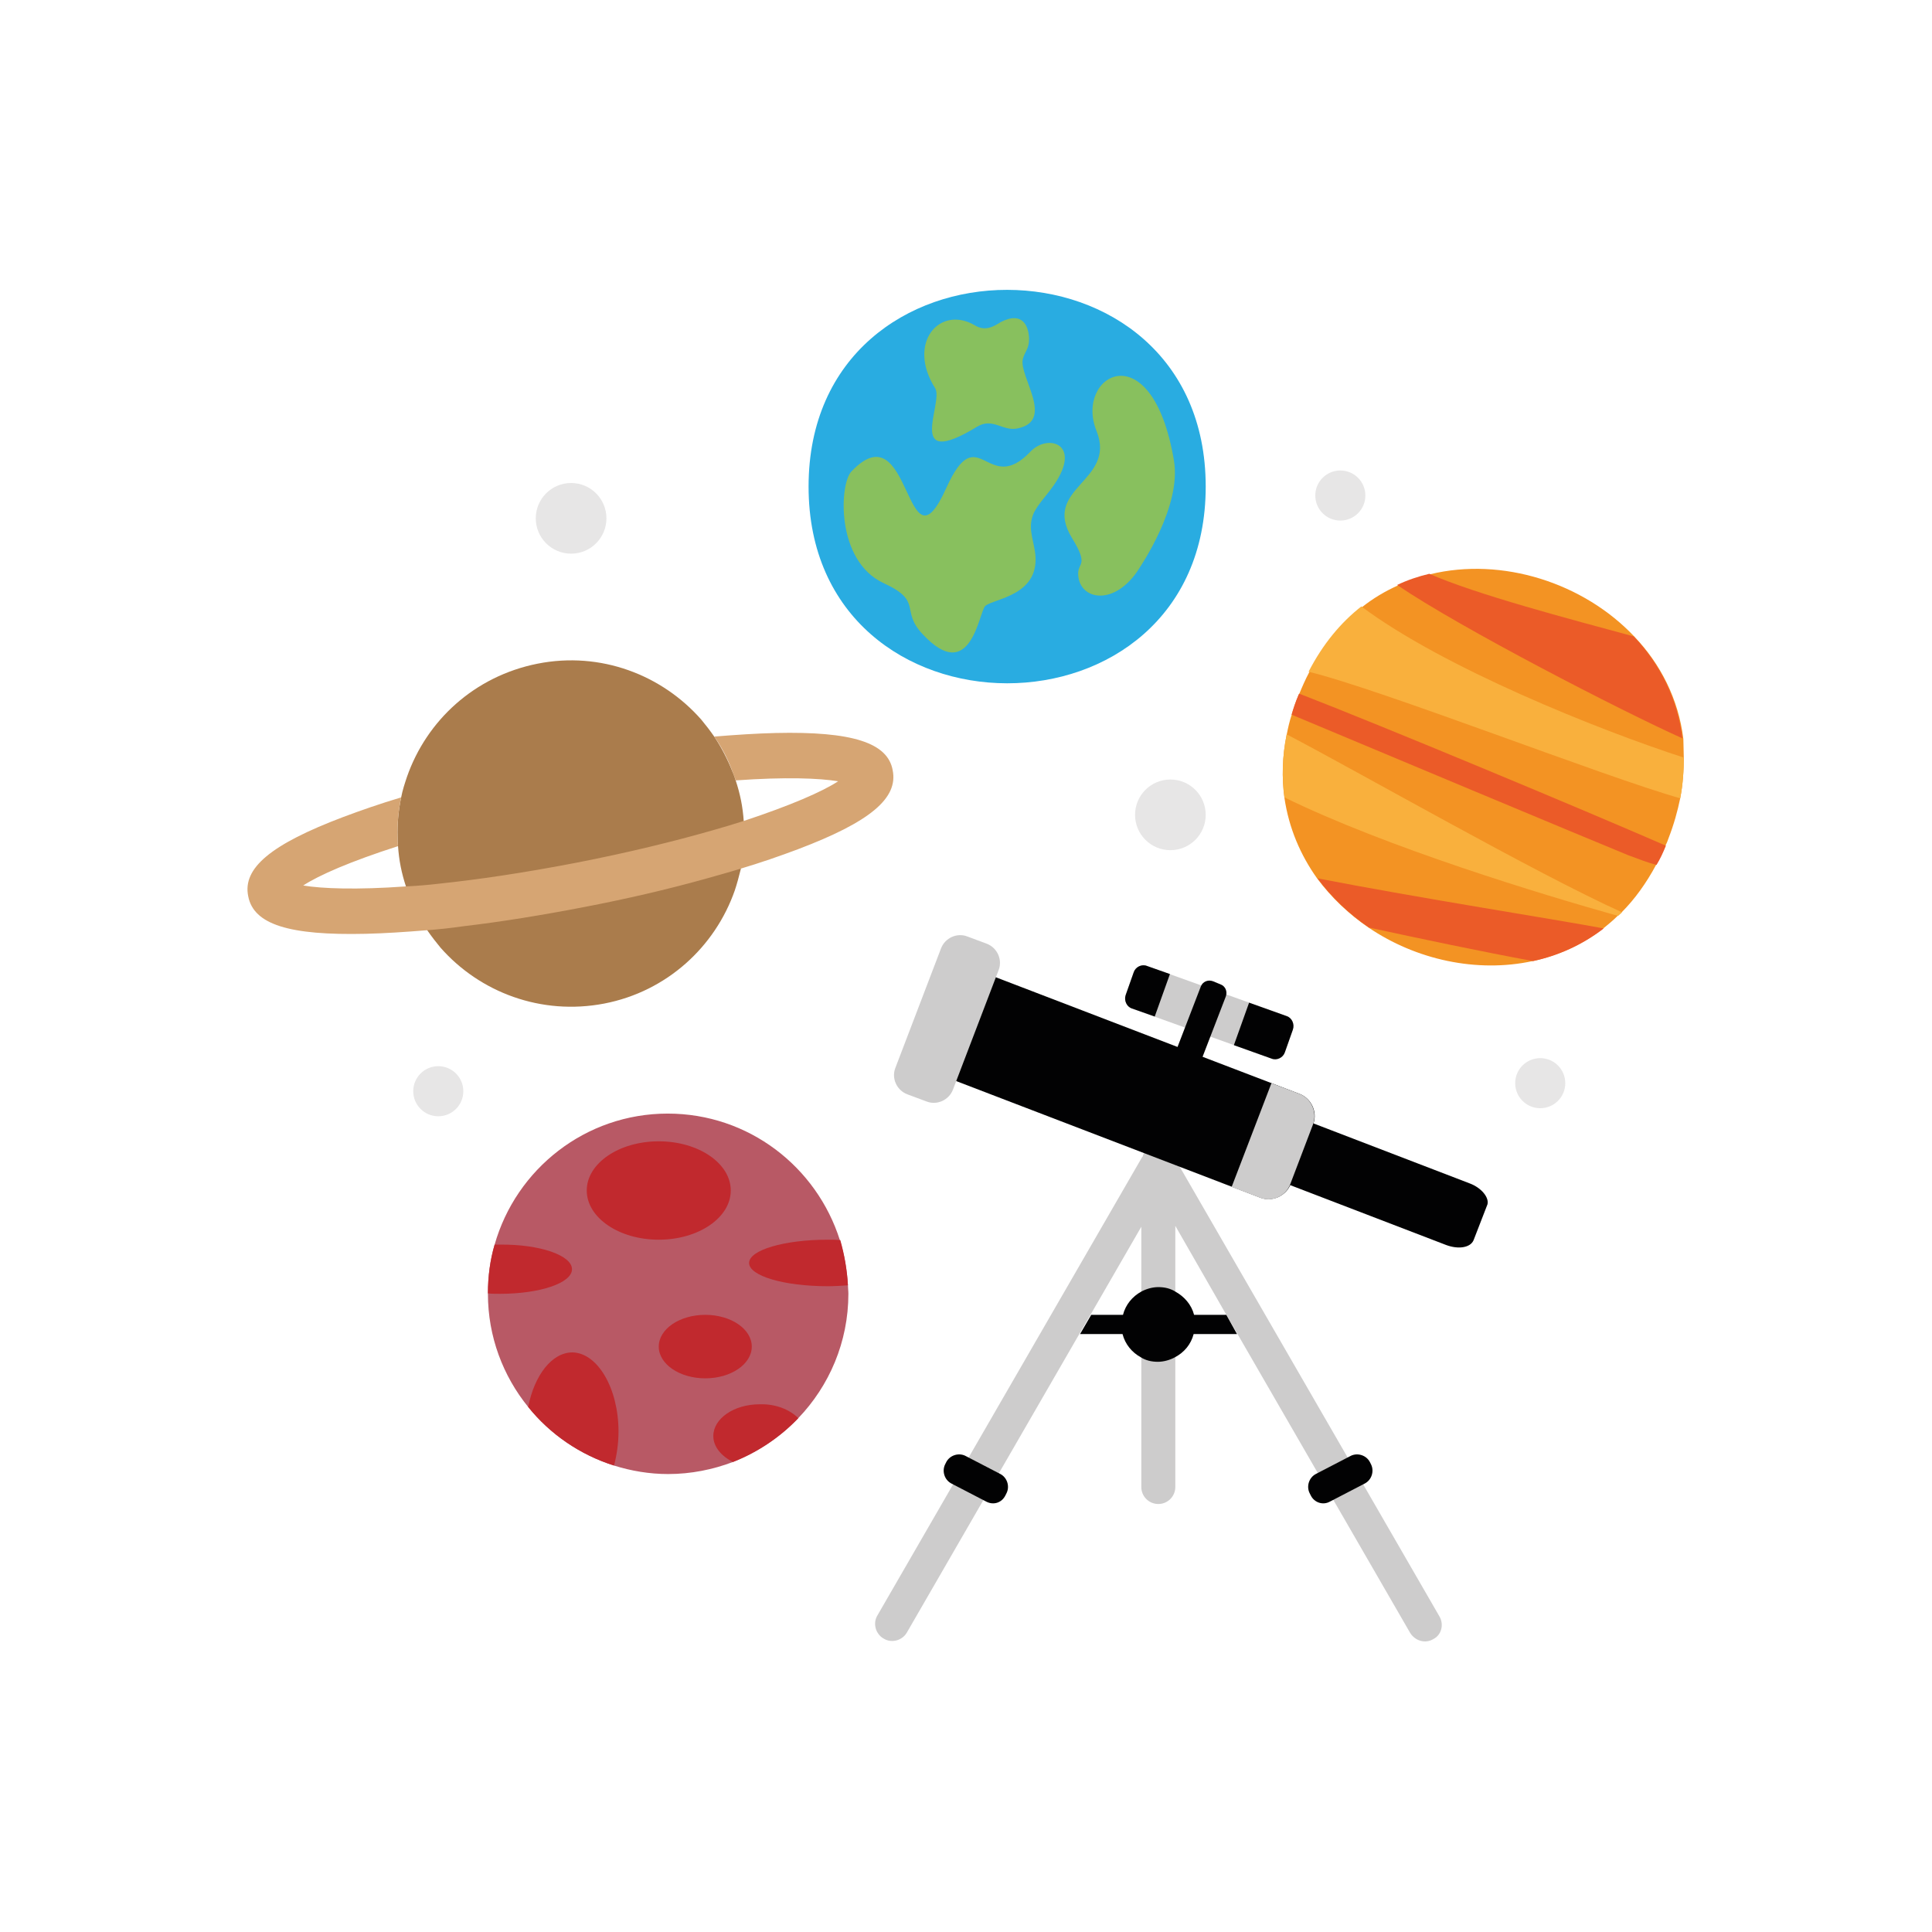 <?xml version="1.0" encoding="utf-8"?>
<!-- Generator: Adobe Illustrator 22.0.1, SVG Export Plug-In . SVG Version: 6.00 Build 0)  -->
<svg version="1.1" id="Calque_1" xmlns="http://www.w3.org/2000/svg" xmlns:xlink="http://www.w3.org/1999/xlink" x="0px" y="0px"
	 viewBox="0 0 432 432" style="enable-background:new 0 0 432 432;" xml:space="preserve">
<style type="text/css">
	.st0{fill:#957452;}
	.st1{fill:#88573C;}
	.st2{fill:#D6C49A;}
	.st3{fill:#E52627;}
	.st4{fill:#CDCCCC;}
	.st5{fill:#264395;}
	.st6{fill:#1E274A;}
	.st7{fill:#EC6625;}
	.st8{fill:#020203;}
	.st9{fill:#E52521;}
	.st10{fill:#808181;}
	.st11{fill:#FFE324;}
	.st12{fill:#3F4244;}
	.st13{fill:#009F4A;}
	.st14{fill:#343434;}
	.st15{fill:#78170E;}
	.st16{fill:#F0E9D5;}
	.st17{fill:#272531;}
	.st18{fill:#222B56;}
	.st19{fill:#9BD2CC;}
	.st20{fill:#83B143;}
	.st21{fill:#1B1B1B;}
	.st22{fill:#FFFFFF;}
	.st23{fill:#DDD6C3;}
	.st24{fill:#997F64;}
	.st25{fill:#77684B;}
	.st26{fill:#A89877;}
	.st27{fill:#B4B4B4;}
	.st28{fill:#DDCEBB;}
	.st29{fill:#9A2A1A;}
	.st30{fill:#5E1C0C;}
	.st31{fill:#F1CA43;}
	.st32{fill:#A57B46;}
	.st33{fill:#F18538;}
	.st34{fill:#F2AC64;}
	.st35{fill:#FAB42D;}
	.st36{fill:#46494E;}
	.st37{fill:#CF875E;}
	.st38{fill:#E7E6E6;}
	.st39{fill:#1A181D;}
	.st40{fill:#637644;}
	.st41{fill:#9F1E29;}
	.st42{fill:#F9B03D;}
	.st43{fill:#0D71B9;}
	.st44{fill:#E52629;}
	.st45{fill:#676767;}
	.st46{fill:#30358C;}
	.st47{fill:#9A9999;}
	.st48{fill:#3F4798;}
	.st49{fill:#2DABE3;}
	.st50{fill:#C1292E;}
	.st51{fill:#F2F2F2;}
	.st52{fill:#AA7C4C;}
	.st53{fill:#D6A573;}
	.st54{fill:#29ACE1;}
	.st55{fill:#88C05E;}
	.st56{fill:#F39323;}
	.st57{fill:#EB5B28;}
	.st58{fill:#B85965;}
	.st59{fill:#A67D52;}
	.st60{fill:#8C633A;}
	.st61{fill:#009245;}
	.st62{fill:#066938;}
	.st63{fill:#7D252D;}
	.st64{fill:#95D3E3;}
	.st65{fill:#603914;}
	.st66{fill:#EFC9AF;}
	.st67{fill:#D987B8;}
	.st68{fill:#8FC14D;}
	.st69{fill:#C69C6C;}
	.st70{fill:#2BADE1;}
	.st71{fill:#A4C958;}
	.st72{fill:#754D24;}
	.st73{fill:#35AE73;}
	.st74{fill:#E0B99E;}
	.st75{fill:#BDCCD4;}
	.st76{fill:#0C0D0D;}
	.st77{fill:#F4E152;}
	.st78{fill:#1E1911;}
	.st79{fill:#A1BD4F;}
	.st80{fill:#CBE6DC;}
	.st81{fill:#B5DCCE;}
	.st82{fill:#1F1D1B;}
	.st83{fill:#746458;}
	.st84{fill:#C7B29A;}
	.st85{fill:#998675;}
	.st86{fill:#428540;}
	.st87{fill:#E3E5E3;}
	.st88{fill:#161617;}
	.st89{fill:#1E1F1E;}
	.st90{fill:#474847;}
	.st91{fill:#191A19;}
	.st92{fill:#4B2C15;}
	.st93{fill:#92552A;}
	.st94{fill:#7EA847;}
	.st95{fill:#D59E2B;}
	.st96{fill:#807E79;}
	.st97{fill:#E5B744;}
	.st98{fill:#8EC045;}
	.st99{fill:#3B569A;}
	.st100{fill:#A1B7E0;}
	.st101{fill:#8FC9CC;}
	.st102{fill:#9ED1CA;}
	.st103{fill:#81AAA9;}
	.st104{fill:#E1783D;}
	.st105{fill:#64328A;}
	.st106{fill:#DEDEA5;}
	.st107{fill:#754997;}
	.st108{fill:#EE6F43;}
	.st109{fill:#A6CB67;}
	.st110{fill:#8FB7C0;}
	.st111{fill:#E2E1DF;}
	.st112{fill:#2C3E70;}
	.st113{fill:#D9BF96;}
	.st114{fill:#9C6941;}
	.st115{fill:#61605E;}
	.st116{fill:#9C9A99;}
	.st117{fill:#245F3D;}
	.st118{fill:#191713;}
	.st119{fill:#C39A62;}
	.st120{fill:#A17C4F;}
	.st121{fill:#F39200;}
	.st122{fill:#432918;}
	.st123{fill:#B17F4A;}
	.st124{fill:#FFCE1E;}
	.st125{fill:#BE1622;}
	.st126{fill:#3AAA35;}
	.st127{fill:#911825;}
	.st128{fill:#009FE3;}
	.st129{fill:#E94E1B;}
	.st130{fill:#FFCC03;}
	.st131{fill:#95C11F;}
	.st132{fill:#00A19A;}
	.st133{fill:#683C11;}
	.st134{fill:#878787;}
	.st135{fill:#634E42;}
	.st136{fill:#CBBBA0;}
	.st137{fill:#7B5B41;}
	.st138{fill:#493E36;}
	.st139{fill:#78A62C;}
	.st140{fill:#2C8535;}
	.st141{fill:#F9B233;}
	.st142{fill:none;}
	.st143{fill:#CA9E67;}
	.st144{fill:#E30613;}
	.st145{fill:#C6C6C6;}
	.st146{fill:#575756;}
	.st147{fill:#7B6A58;}
	.st148{fill:#A3C5D7;}
	.st149{fill:#332C25;}
	.st150{fill:#29235C;}
	.st151{fill:#E6332A;}
	.st152{fill:#738D93;}
	.st153{fill:#C87B31;}
	.st154{fill:#5BBCA7;}
	.st155{fill:#EF786F;}
	.st156{fill:#EE8D9E;}
	.st157{fill:#A74B56;}
	.st158{fill:#E72D7B;}
	.st159{fill:#E84138;}
	.st160{fill:#3B2315;}
	.st161{fill:#8EC044;}
	.st162{fill:#A1C74B;}
	.st163{fill:#231F20;}
	.st164{fill:#F6D9A7;}
	.st165{fill:#F4A5A6;}
	.st166{fill:#6E6F70;}
	.st167{fill:#F8AF41;}
	.st168{fill:#B79C19;}
	.st169{fill:#EFD101;}
	.st170{fill:#207A97;}
	.st171{fill:#20ACE3;}
	.st172{fill:#C51618;}
	.st173{fill:#C19446;}
	.st174{fill:#9E599F;}
	.st175{fill:#CD95C2;}
	.st176{fill:#F29A26;}
	.st177{fill:#FCCE8D;}
	.st178{fill:#F39B85;}
	.st179{fill:#E52628;}
	.st180{fill:#6BB52D;}
</style>
<g>
	<g>
		<g>
			<path class="st52" d="M164.5,174.5c-0.2-0.6-0.4-1.3-0.7-1.9c-1.1-2.8-2.5-5.5-4.1-7.9c-0.9-1.3-1.9-2.6-2.9-3.8
				c-8.8-10-22.5-15.3-36.6-12.5s-24.8,12.7-29.2,25.3c-0.5,1.5-1,3-1.3,4.6c-0.6,2.9-0.9,5.9-0.8,8.9c0,0.7,0,1.3,0.1,2
				c0.1,1.5,0.3,3.1,0.6,4.6s0.7,3,1.2,4.5c0.2,0.6,0.4,1.3,0.7,1.9c1.1,2.8,2.5,5.5,4.1,7.9c0.9,1.3,1.9,2.6,2.9,3.8
				c8.8,10,22.5,15.2,36.6,12.5c14-2.7,24.8-12.7,29.2-25.3c0.5-1.5,0.9-3,1.3-4.6c0.6-2.9,0.9-5.8,0.8-8.9c0-0.7-0.1-1.3-0.1-2
				c-0.1-1.5-0.3-3.1-0.6-4.6C165.4,177.5,165,176,164.5,174.5z"/>
			<g>
				<path class="st53" d="M173.4,163.9c-4.2,0.1-8.8,0.4-13.7,0.8c1.7,2.4,3.1,5.1,4.1,7.9c0.2,0.6,0.5,1.2,0.7,1.9
					c11.1-0.8,18.8-0.5,22.9,0.2c-3.5,2.3-10.6,5.4-21.2,8.9c-2.2,0.7-4.5,1.4-7,2.1c-8.4,2.4-18.5,4.9-30.3,7.2
					c-11.9,2.3-22.2,3.8-30.8,4.7c-2.6,0.3-5,0.5-7.3,0.6c-11.1,0.8-18.8,0.5-23-0.2c3.5-2.3,10.6-5.4,21.2-8.8
					c-0.1-0.7-0.1-1.3-0.1-2c-0.1-3,0.2-6,0.8-8.9c-4.7,1.4-9,2.9-13,4.4c-16.1,6.1-22.5,11.4-21.2,17.7c1.2,6.3,9.1,8.8,26.3,8.4
					c4.2-0.1,8.8-0.4,13.7-0.8c2.7-0.2,5.4-0.5,8.2-0.9c8.5-1,17.7-2.5,27-4.3c9.4-1.8,18.4-3.9,26.7-6.2c2.8-0.8,5.4-1.5,8-2.3
					c4.7-1.4,9-2.9,13-4.4c16.1-6.1,22.5-11.4,21.2-17.7C198.5,166.1,190.6,163.5,173.4,163.9z"/>
			</g>
		</g>
		<g>
			<path class="st54" d="M180.8,108.8c0,58.6,88.8,58.7,88.8,0C269.6,50.2,180.8,50.1,180.8,108.8z"/>
			<path class="st55" d="M228.7,80.3c0.4-1.6,1.4-2.3,1.4-4.4c0-2.6-1.2-6.5-6.3-3.9c-1.6,1-3.5,2.2-5.9,0.7
				c-7.8-4.5-15.2,4-8.8,14.1c2,3.2-7,18.6,9.4,8.6c3.5-2.1,5.7,1.1,9,0.4C236,94.1,227.8,84.2,228.7,80.3z"/>
			<path class="st55" d="M262.5,103c-4.9-29.2-22.4-19.1-17.3-6.6c4.5,11.3-12.4,12.6-5.5,23.9c4,6.5,1.1,5.3,1.4,8.4
				c0.4,5.3,7.7,6.9,13.1-0.8C255.2,126.4,264.2,113.2,262.5,103z"/>
			<path class="st55" d="M234.9,109.5c7.7-10.1-0.4-12.7-4.4-8.6c-9.8,10.4-11.7-7.7-18.9,8.2c-9.2,20.5-7.7-17.9-21.2-3.7
				c-2.7,2.7-3.6,20,7.2,25c8.9,4.1,3.6,6,8.7,11.4c10.8,11.6,12.6-5,14-6.3c1.9-1.7,12.7-2.3,11.1-12.3c-0.5-3.1-1.6-5.5-0.2-8.6
				C232.2,112.7,233.7,111.1,234.9,109.5z"/>
		</g>
		<g>
			<g>
				<path class="st56" d="M376.5,169.4c0,2.9-0.2,6-0.8,9.1c-0.6,2.9-1.4,5.8-2.6,8.9c-0.2,0.6-0.4,1.1-0.7,1.7
					c-0.6,1.5-1.3,3-2.1,4.3c-2.2,4.1-4.8,7.7-7.7,10.6c-0.3,0.3-0.6,0.5-0.9,0.8c-1,1-2.1,1.9-3.2,2.8h0
					c-4.8,3.7-10.2,6.1-15.8,7.3c0,0,0,0,0,0c-12.5,2.7-26.1-0.3-36.7-7.5c0,0,0,0,0,0c-4.4-3-8.3-6.7-11.5-11
					c-3.7-5.2-6.3-11.2-7.3-18c-0.6-4.4-0.5-9.2,0.5-14.1c0.3-1.5,0.6-2.9,1.1-4.4c0.4-1.4,0.9-2.9,1.5-4.3c0-0.1,0.1-0.2,0.2-0.4
					c0.7-1.7,1.4-3.3,2.2-4.8c3.2-6.2,7.2-11,11.8-14.6c2.5-2,5.2-3.6,8.1-4.9c2.3-1.1,4.7-1.9,7.2-2.5c16.1-3.9,34.3,1.9,45.7,14
					c5.8,6.1,9.8,13.9,10.9,22.8C376.4,166.5,376.5,167.9,376.5,169.4z"/>
			</g>
			<g>
				<g>
					<path class="st42" d="M376.5,169.4c0,2.9-0.2,6-0.8,9.1c-17-4.8-66.7-24.3-83.1-28.3c3.2-6.2,7.2-11,11.8-14.6
						C322.7,149.3,357.4,163.2,376.5,169.4z"/>
					<path class="st42" d="M362.7,204c-0.3,0.3-0.6,0.5-0.9,0.8c-17.1-4.8-51.7-15.3-74.6-26.5c-0.6-4.4-0.5-9.2,0.5-14.1
						C303.6,172.5,343.4,195.3,362.7,204z"/>
				</g>
				<g>
					<path class="st57" d="M372.5,189.1c-0.6,1.5-1.3,3-2.1,4.3c-1.9-0.5-4-1.3-6.4-2.2c-10-4.1-55.9-23.3-75.2-31.4
						c0.4-1.4,0.9-2.9,1.5-4.3c0-0.1,0.1-0.2,0.2-0.4C309.1,162.3,353.7,180.9,372.5,189.1z"/>
					<path class="st57" d="M376.2,165.1c-13.6-6.1-49.7-24.7-63.8-34.3c2.3-1.1,4.7-1.9,7.2-2.5c10.4,4.6,31.3,10.1,45.7,14
						C371.1,148.4,375.1,156.1,376.2,165.1z"/>
					<path class="st57" d="M358.6,207.6c-4.8,3.7-10.2,6.1-15.8,7.3c0,0,0,0,0,0c-11.4-2.1-25.2-5-36.7-7.5c0,0,0,0,0,0
						c-4.4-3-8.3-6.7-11.5-11C317.8,200.9,347.4,205.5,358.6,207.6z"/>
				</g>
			</g>
		</g>
		<g>
			<path class="st58" d="M189.7,289.3c0,10.8-4.3,20.6-11.2,27.8c-4,4.2-9,7.6-14.6,9.8h0c-4.5,1.7-9.4,2.7-14.5,2.7
				c-4.2,0-8.3-0.7-12.1-1.9c-7.6-2.4-14.3-7-19.2-13.1c-5.6-6.9-9-15.7-9-25.3v-0.1c0-3.8,0.5-7.5,1.5-10.9
				c4.8-16.9,20.3-29.3,38.7-29.3c18.1,0,33.3,11.9,38.5,28.3c1,3.2,1.6,6.6,1.8,10.1C189.6,288,189.7,288.6,189.7,289.3z"/>
			<g>
				<path class="st50" d="M127.9,283.8c0,3.1-7.2,5.5-16.1,5.5c-0.9,0-1.9,0-2.7-0.1c0-3.8,0.5-7.5,1.5-10.9c0.4,0,0.8,0,1.2,0
					C120.7,278.2,127.9,280.7,127.9,283.8z"/>
				<ellipse class="st50" cx="147.3" cy="266.2" rx="16.1" ry="11"/>
				<ellipse class="st50" cx="157.7" cy="301.1" rx="10.4" ry="7.1"/>
				<path class="st50" d="M178.5,317.1c-4,4.2-9,7.6-14.6,9.8h0c-2.6-1.3-4.4-3.4-4.4-5.8c0-3.9,4.6-7.1,10.4-7.1
					C173.5,313.9,176.6,315.2,178.5,317.1z"/>
				<path class="st50" d="M138.3,320.1c0,2.7-0.4,5.3-1,7.6c-7.6-2.4-14.3-7-19.2-13.1c1.4-7.1,5.3-12.2,9.9-12.2
					C133.6,302.5,138.3,310.4,138.3,320.1z"/>
				<path class="st50" d="M189.6,287.4c-1.4,0.1-3,0.2-4.5,0.2c-9.8,0-17.6-2.3-17.6-5.2c0-2.9,7.9-5.2,17.6-5.2
					c0.9,0,1.9,0,2.8,0.1C188.8,280.5,189.4,283.9,189.6,287.4z"/>
			</g>
		</g>
	</g>
	<g>
		<circle class="st38" cx="127.7" cy="115.9" r="7.9"/>
		<circle class="st38" cx="261.7" cy="182.2" r="7.9"/>
		<circle class="st38" cx="299.7" cy="110.8" r="5.6"/>
		<circle class="st38" cx="344.4" cy="242.2" r="5.6"/>
		<circle class="st38" cx="98" cy="244" r="5.6"/>
	</g>
	<g>
		<g>
			<path class="st4" d="M321.9,361.5l-59.2-102.5c-0.3-0.9-0.9-1.7-1.7-2.2c-0.5-0.3-1.1-0.5-1.7-0.5c-0.1,0-0.1,0-0.2,0
				c0,0-0.1,0-0.1,0c0,0-0.1,0-0.1,0c0,0-0.1,0-0.1,0c0,0,0,0,0,0c-0.1,0-0.3,0-0.4,0c-0.1,0-0.2,0-0.3,0.1c-0.1,0-0.3,0.1-0.4,0.1
				c-0.1,0-0.2,0.1-0.3,0.1c-0.1,0-0.2,0.1-0.3,0.1c-0.1,0-0.1,0.1-0.2,0.1c-0.1,0-0.1,0.1-0.2,0.1c-0.1,0.1-0.3,0.2-0.4,0.3
				c0,0.1-0.1,0.1-0.1,0.1c-0.1,0.1-0.2,0.3-0.3,0.4c-0.1,0.1-0.1,0.1-0.1,0.2c-0.1,0.1-0.2,0.3-0.2,0.4c0,0.1-0.1,0.2-0.1,0.3
				c0,0.1,0,0.1-0.1,0.1l-59.2,102.5c-1.1,1.8-0.4,4.2,1.4,5.2c1.8,1.1,4.2,0.4,5.2-1.4l38.7-67l2.5-4.3l11.2-19.4v14.3v43.9
				c0,2.1,1.7,3.8,3.8,3.8c2.1,0,3.8-1.7,3.8-3.8v-43.9v-14.5l11.3,19.7l2.5,4.3l38.7,67c1.1,1.8,3.4,2.5,5.2,1.4
				C322.3,365.6,322.9,363.3,321.9,361.5z"/>
			<g>
				<path class="st8" d="M276.6,298.3h-9.7c-0.6,2.3-2.1,4.1-4.2,5.2c-1.1,0.6-2.5,1-3.8,1c-1.4,0-2.7-0.3-3.8-1
					c-2-1.1-3.5-2.9-4.1-5.2h-9.5l2.5-4.3h7.1c0.6-2.3,2.1-4.1,4.1-5.2c1.1-0.6,2.5-1,3.8-1c1.4,0,2.7,0.3,3.8,1
					c2,1.1,3.6,2.9,4.2,5.2h7.2L276.6,298.3z"/>
				<g>
					<path class="st8" d="M220.6,335.8l-7.9-4.1c-1.5-0.8-2.1-2.7-1.4-4.2l0.3-0.6c0.8-1.5,2.7-2.1,4.2-1.4l7.9,4.1
						c1.5,0.8,2.1,2.7,1.4,4.2l-0.3,0.6C224,336,222.2,336.6,220.6,335.8z"/>
					<path class="st8" d="M297.3,335.8l7.9-4.1c1.5-0.8,2.1-2.7,1.4-4.2l-0.3-0.6c-0.8-1.5-2.7-2.1-4.2-1.4l-7.9,4.1
						c-1.5,0.8-2.1,2.7-1.4,4.2l0.3,0.6C293.9,336,295.8,336.6,297.3,335.8z"/>
				</g>
			</g>
		</g>
		<g>
			<g>
				<path class="st4" d="M251.7,222.5l1.8-5.1c0.4-1.2,1.8-1.9,3-1.4l31.2,11.2c1.2,0.4,1.8,1.8,1.4,3l-1.8,5.1
					c-0.4,1.2-1.8,1.9-3,1.4l-31.2-11.2C251.9,225.1,251.3,223.7,251.7,222.5z"/>
				<g>
					<path class="st8" d="M275.9,233.7l3.4-9.5l8.4,3c1.2,0.4,1.8,1.8,1.4,3l-1.8,5.1c-0.4,1.2-1.8,1.9-3,1.4L275.9,233.7z"/>
					<path class="st8" d="M251.7,222.5l1.8-5.1c0.4-1.2,1.8-1.9,3-1.4l5.1,1.8l-3.4,9.5l-5.1-1.8
						C251.9,225.1,251.3,223.7,251.7,222.5z"/>
				</g>
			</g>
			<path class="st8" d="M328.6,264.6l-34.9-13.4c0.9-2.6-0.5-5.6-3.1-6.6l-21.7-8.3l5.2-13.5c0.4-1.1-0.1-2.3-1.2-2.7l-1.7-0.7
				c-1.1-0.4-2.3,0.1-2.7,1.2l-5.2,13.5l-42.5-16.3c-2.7-1-5.8,0.3-6.8,3l-5.1,13.4c-1,2.7,0.3,5.8,3,6.8l69.9,26.8
				c2.6,1,5.6-0.3,6.7-2.8l34.9,13.4c2.7,1,5.4,0.6,6.1-1.1l3.1-8C333,267.8,331.3,265.6,328.6,264.6z"/>
			<g>
				<path class="st4" d="M207.2,246.3l-4.3-1.6c-2.4-0.9-3.6-3.6-2.7-5.9l10.2-26.7c0.9-2.4,3.6-3.6,5.9-2.7l4.3,1.6
					c2.4,0.9,3.6,3.6,2.7,5.9l-10.2,26.7C212.2,246,209.5,247.2,207.2,246.3z"/>
				<path class="st4" d="M293.6,251.4l-5.1,13.4c-1,2.7-4.1,4.1-6.8,3l-6.3-2.4l8.9-23.2l6.3,2.4
					C293.2,245.6,294.6,248.7,293.6,251.4z"/>
			</g>
		</g>
	</g>
</g>
</svg>
